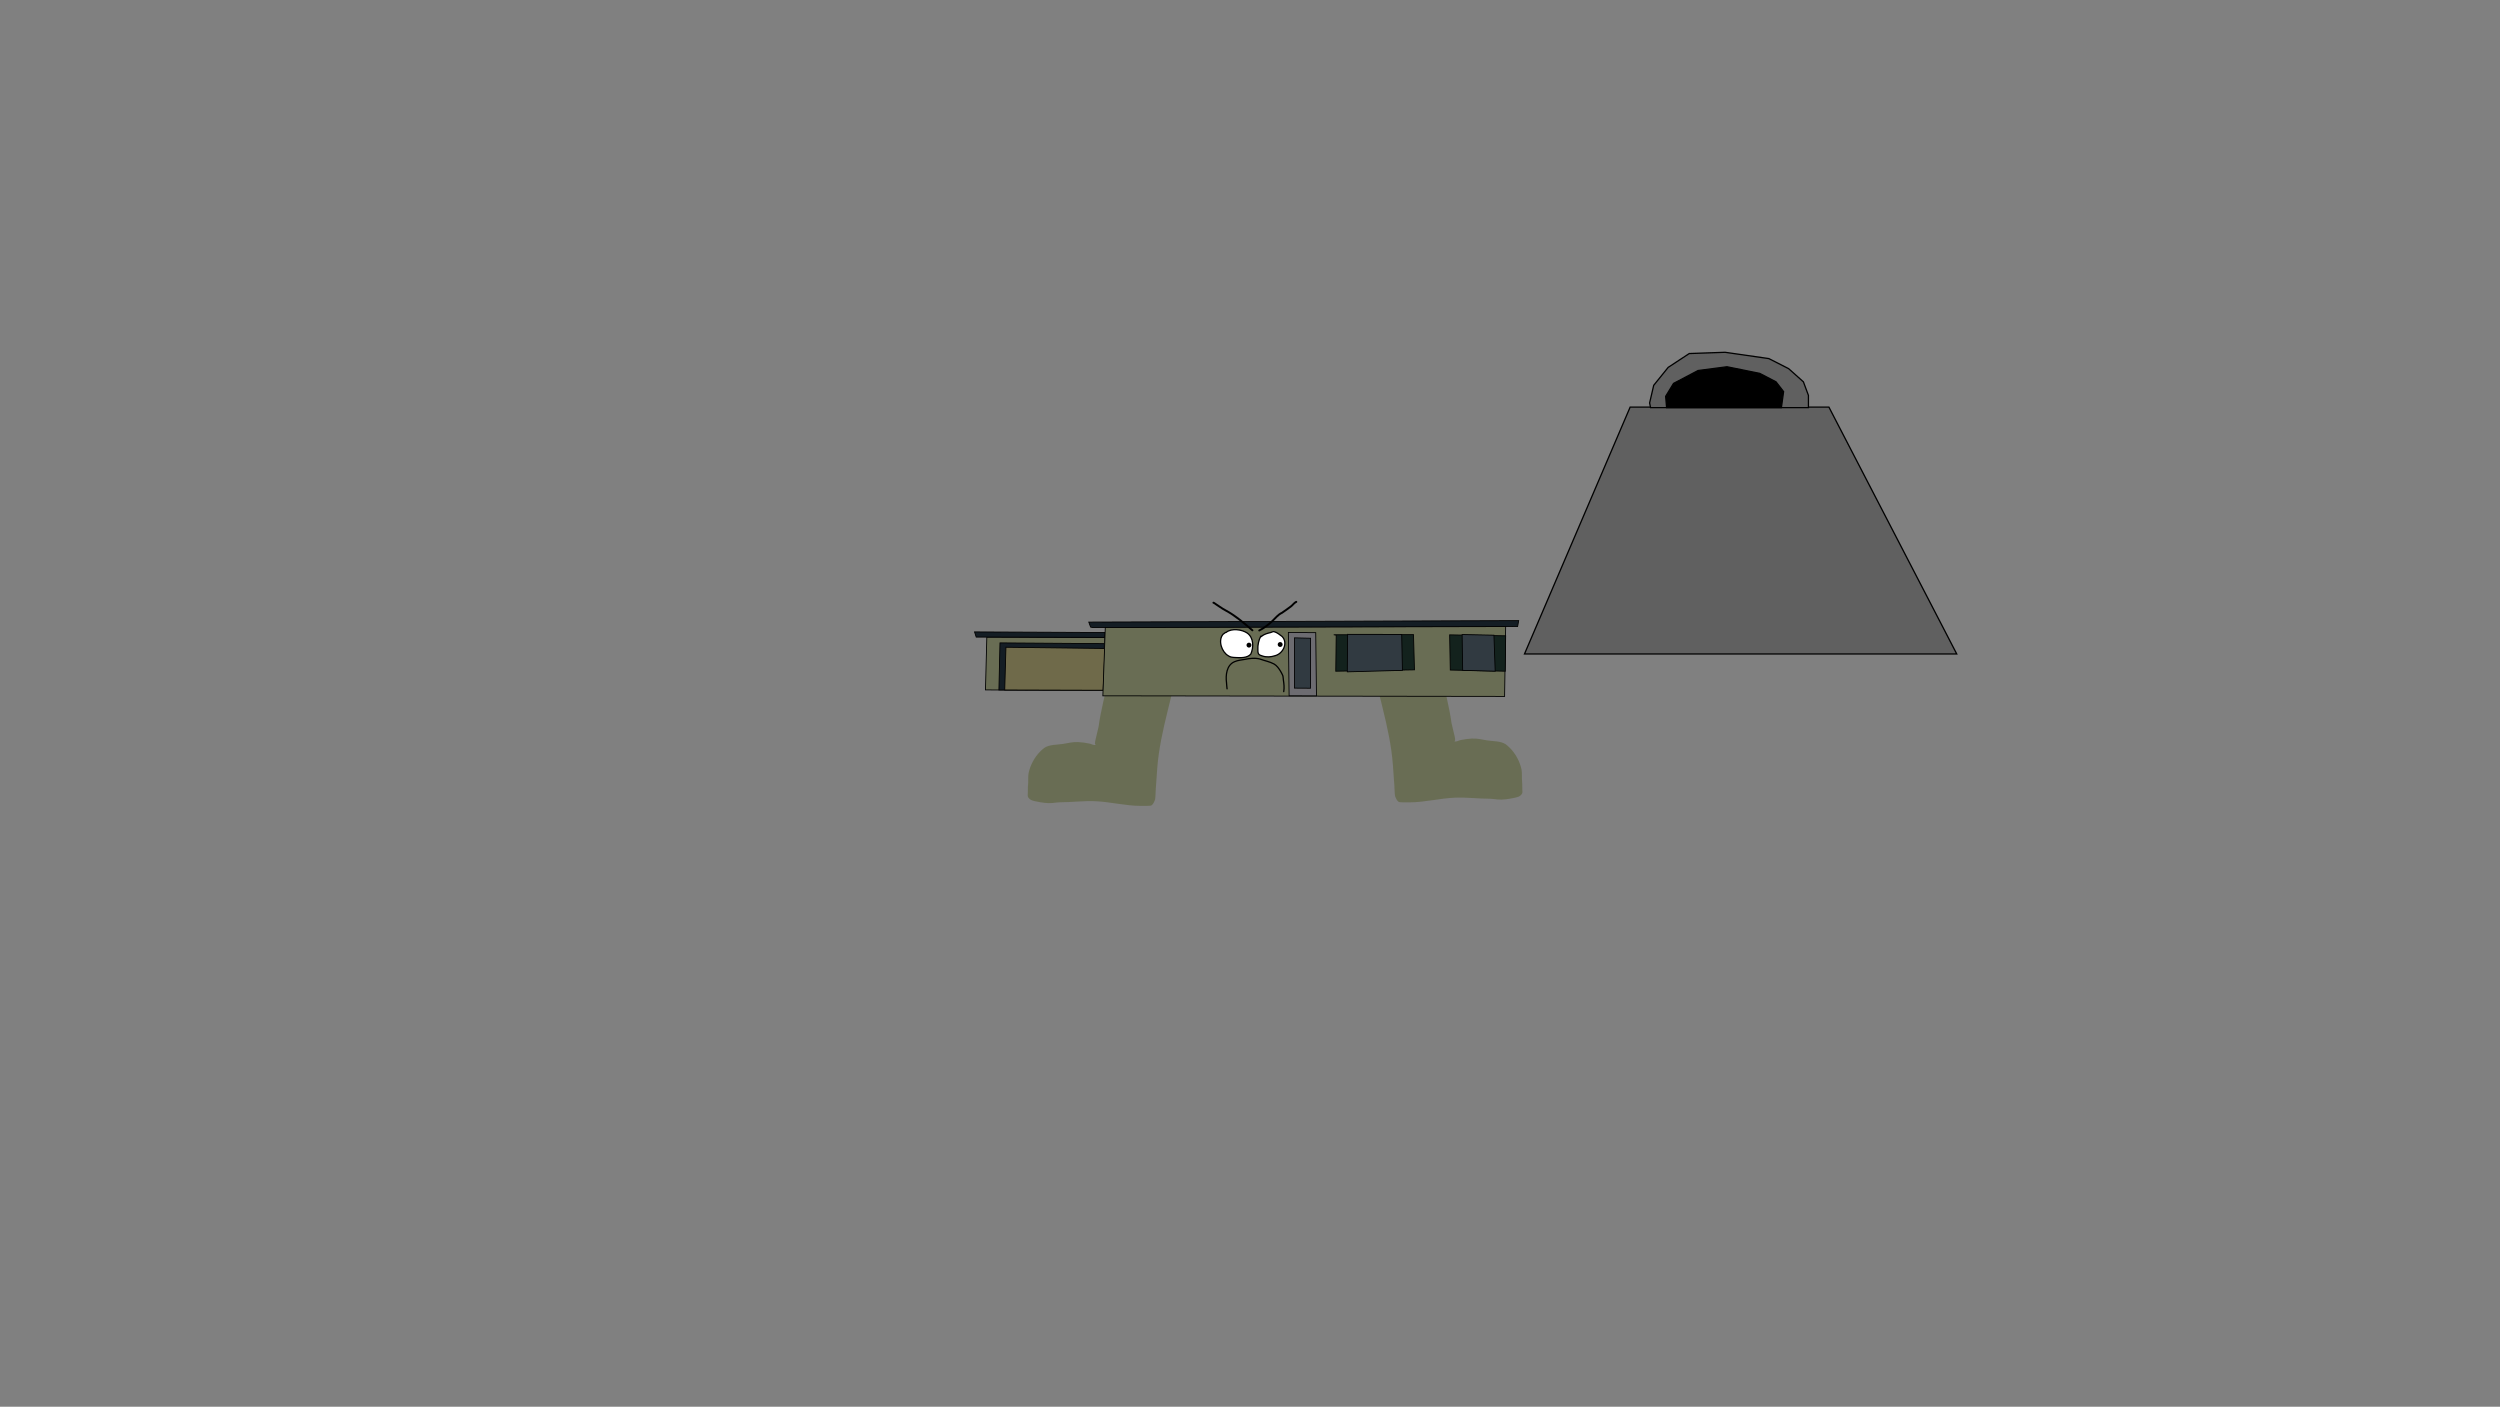 <svg version="1.1" xmlns="http://www.w3.org/2000/svg" xmlns:xlink="http://www.w3.org/1999/xlink" width="2878.25" height="1619.58" viewBox="0,0,2878.25,1619.58"><rect x="0" y="0" width="2878.25" height="1619.58" fill="#808080" stroke="none"/><g transform="translate(1117.373,629.809)"><g data-paper-data="{&quot;isPaintingLayer&quot;:true}" stroke-linejoin="miter" stroke-miterlimit="10" stroke-dasharray="" stroke-dashoffset="0" style="mix-blend-mode: normal"><path d="M-1117.373,989.77v-1619.58h2878.25v1619.58z" fill="none" fill-rule="nonzero" stroke="#000000" stroke-width="0" stroke-linecap="butt"/><path d="M504.26,207.438l-0.3,-0.3l9.59,-0.3z" fill="#3f7e38" fill-rule="evenodd" stroke="none" stroke-width="1" stroke-linecap="butt"/><path d="M530.229,101.759c-0.056,-0.636 -0.074,-2.941 2.533,-3.386c3.031,-0.517 3.548,2.513 3.548,2.513c0.081,0.472 0.16,0.945 0.237,1.417c0.865,0.319 1.884,1.07 1.884,2.84c0,1.225 -0.488,1.962 -1.075,2.405c1.969,13.582 3.068,27.247 5.54,40.752c3.329,18.187 8.409,35.933 10.85,54.265c1.055,5.323 2.63,10.528 3.737,15.814c0.275,1.311 0.493,2.654 0.456,3.993c-0.014,0.502 -1.09,1.256 -0.603,1.379c2.28,0.579 4.586,-1.046 6.887,-1.534c4.273,-0.907 8.574,-1.495 12.947,-1.725c6.262,-0.328 11.525,1.129 17.651,2.109c6.877,1.1 15.373,0.517 21.494,4.567c1.735,1.148 3.117,2.758 4.675,4.137c6.528,6.578 11.537,15.748 13.372,24.935c0.721,3.614 0.232,7.134 0.462,10.761c0.25,3.946 0.591,7.848 0.421,11.825c-0.074,1.733 0.549,3.716 -0.364,5.19c-2.243,3.625 -5.997,4.145 -9.581,4.887c-6.064,1.255 -12.491,2.296 -18.71,1.714c-2.831,-0.265 -5.648,-0.83 -8.491,-0.822c-13.383,-0.012 -26.638,-1.767 -40.085,-1.25c-17.827,0.686 -35.075,5.405 -52.99,5.405c-1.705,0 -11.122,0.098 -11.919,-0.408c-2.248,-1.427 -3.34,-4.247 -4.309,-6.727c-0.474,-1.214 -0.758,-10.789 -0.83,-11.844c-0.56,-8.162 -1.108,-16.352 -1.731,-24.508c-1.685,-22.048 -6.527,-43.784 -11.805,-65.173c-5.352,-21.7 -10.911,-43.443 -12.774,-65.763c-0.4,-4.792 -1.104,-8.785 -1.949,-13.47c-0.363,-2.01 -2.288,-4.708 -0.774,-6.079c2.083,-1.886 5.584,-0.66 8.39,-0.817c8.021,-0.448 15.963,1.25 23.991,1.246c12.978,0.712 25.996,0.077 38.915,1.351z" data-paper-data="{&quot;index&quot;:null}" fill="#696d54" fill-rule="nonzero" stroke="none" stroke-width="0.5" stroke-linecap="butt"/><path d="M209.895,104.459c8.029,0.004 15.97,-1.693 23.991,-1.246c2.806,0.157 6.307,-1.069 8.39,0.817c1.514,1.371 -0.411,4.069 -0.774,6.079c-0.846,4.685 -1.549,8.678 -1.949,13.47c-1.863,22.321 -7.422,44.063 -12.774,65.763c-5.278,21.389 -10.12,43.125 -11.805,65.173c-0.623,8.156 -1.172,16.346 -1.731,24.508c-0.072,1.055 -0.356,10.63 -0.83,11.844c-0.969,2.48 -2.061,5.3 -4.309,6.727c-0.798,0.506 -10.214,0.409 -11.919,0.409c-17.915,0 -35.163,-4.719 -52.99,-5.405c-13.447,-0.517 -26.701,1.237 -40.085,1.25c-2.844,-0.008 -5.66,0.557 -8.491,0.822c-6.219,0.583 -12.646,-0.458 -18.71,-1.714c-3.585,-0.742 -7.338,-1.262 -9.582,-4.887c-0.913,-1.475 -0.29,-3.458 -0.364,-5.19c-0.17,-3.977 0.171,-7.879 0.421,-11.825c0.23,-3.627 -0.26,-7.148 0.462,-10.761c1.834,-9.187 6.843,-18.356 13.372,-24.935c1.558,-1.379 2.94,-2.989 4.675,-4.137c6.121,-4.05 14.617,-3.467 21.494,-4.567c6.126,-0.98 11.389,-2.437 17.651,-2.109c4.373,0.229 8.675,0.817 12.947,1.725c2.301,0.489 4.607,2.113 6.887,1.534c0.486,-0.123 -0.589,-0.878 -0.603,-1.379c-0.037,-1.339 0.182,-2.682 0.456,-3.993c1.107,-5.286 2.682,-10.491 3.737,-15.814c2.441,-18.332 7.521,-36.077 10.85,-54.264c2.472,-13.505 3.571,-27.17 5.54,-40.752c-0.587,-0.443 -1.075,-1.18 -1.075,-2.405c0,-1.77 1.019,-2.521 1.884,-2.84c0.078,-0.473 0.157,-0.945 0.237,-1.417c0,0 0.517,-3.031 3.548,-2.513c2.607,0.445 2.589,2.75 2.533,3.386c12.919,-1.274 25.937,-0.639 38.915,-1.351z" data-paper-data="{&quot;index&quot;:null}" fill="#696d54" fill-rule="nonzero" stroke="none" stroke-width="0.5" stroke-linecap="butt"/><g fill-rule="nonzero" stroke="#000000" stroke-width="1" stroke-linecap="round"><path d="M153.007,164.676l-135.803,-0.175l1.555,-60.846l135.93,0.525z" fill="#696d54"/><path d="M152.316,164.72l-119.638,-0.175l1.224,-54.202l120.206,0.874z" fill="#141d24"/><path d="M152.665,164.895l-113.3,-0.35l1.399,-49.175l113.999,1.399z" fill="#6f6a4a"/><path d="M154.108,104.005l-147.569,-0.35l-1.923,-5.945l150.367,0.699z" fill="#141d24"/><path d="M616.092,91.329l-1.224,80.647l-462.509,-0.699l2.798,-78.986z" fill="#696d54"/><path d="M138.241,92.159l-2.098,-5.77l494.942,-1.705l-1.224,6.819l-488.954,1.224z" fill="#141d24"/><path d="M365.92,98.336l31.509,0.243l0.852,72.751l-31.509,-0.122z" fill="#6d6c71"/><path d="M391.467,104.997l-0.122,57.544l-18.37,-0.122v-57.878z" fill="#313a41"/><path d="M418.141,100.982l91.851,-0.122l1.095,40.512l-90.573,1.582l0.487,-41.485z" fill="#13221d"/><path d="M496.396,100.617l0.852,41.363l-63.474,1.703l0.365,-43.188z" fill="#313a41"/><path d="M615.607,142.953l-63.261,-1.338l-0.73,-40.512l64.478,1.095z" fill="#13221d"/><path d="M602.59,101.469l1.46,41.485l-37.47,-0.973l-0.608,-41.242z" fill="#313a41"/></g><path d="M335.012,102.74c3.262,-2.538 6.628,-3.374 10.594,-4.329c1.165,-0.28 2.542,-1.293 3.774,-1.016c3.332,0.749 6.714,3.616 9.392,5.606c7.115,7.604 0.984,19.65 -8.009,22.061c-4.825,1.611 -10.016,2.038 -14.85,0.327c-1.537,-0.544 -3.528,-0.906 -4.404,-2.545c-0.82,-1.535 -0.7,-3.902 -0.698,-5.586c-0.31,-3.727 1.03,-10.454 3.243,-14.439c0.468,0.303 0.957,-0.079 0.957,-0.079z" data-paper-data="{&quot;noHover&quot;:false,&quot;origItem&quot;:[&quot;Path&quot;,{&quot;applyMatrix&quot;:true,&quot;segments&quot;:[[[252.73679,165.80846],[0.41175,0.2663],[-1.94801,3.50777]],[[249.88947,178.4724],[-0.27272,-3.28077],[-0.00159,1.48296]],[[250.49666,183.37651],[-0.72174,-1.35106],[0.77087,1.44302]],[[254.36331,185.60717],[-1.35275,-0.47881],[4.2549,1.50603]],[[267.38853,185.31179],[-4.24749,1.4181],[7.91592,-2.12164]],[[274.41365,165.96917],[6.26338,6.69384],[-2.35696,-1.75218]],[[266.17673,161.05404],[2.93266,0.65927],[-1.08466,-0.24383]],[[262.86739,161.94911],[1.02533,-0.24681],[-3.49131,0.84039]],[[253.57775,165.74092],[2.8715,-2.23403],[0,0]]],&quot;closed&quot;:true}],&quot;index&quot;:null}" fill="#ffffff" fill-rule="nonzero" stroke="#000000" stroke-width="1.5" stroke-linecap="butt"/><path d="M294.363,98.209c6.146,-5.003 18.241,-3.334 24.229,0.839c7.489,5.349 7.524,16.348 4.126,24.108c-3.928,4.845 -12.408,4.384 -18.021,4.039c-2.786,-0.171 -5.697,-0.305 -7.971,-2.037c-7.373,-4.224 -12.161,-17.344 -6.045,-24.713c1.012,-0.662 1.923,-1.39 2.857,-2.081c0.426,0.163 0.826,-0.157 0.826,-0.157z" data-paper-data="{&quot;noHover&quot;:false,&quot;origItem&quot;:[&quot;Path&quot;,{&quot;applyMatrix&quot;:true,&quot;segments&quot;:[[[217.065,161.89378],[0.37533,0.14353],[-0.82178,0.60748]],[[214.55608,163.71813],[0.8907,-0.58296],[-5.38414,6.4867]],[[219.86437,185.40278],[-6.49047,-3.71838],[2.00115,1.52474]],[[226.85745,187.18695],[-2.45227,-0.15036],[4.94115,0.30296]],[[242.67524,183.65144],[-3.45782,4.26476],[2.99183,-6.83062]],[[239.04876,162.49482],[6.59203,4.70829],[-5.27053,-3.67387]],[[217.79037,161.75728],[5.41038,-4.40361],[0,0]]],&quot;closed&quot;:true}],&quot;index&quot;:null}" fill="#ffffff" fill-rule="nonzero" stroke="#000000" stroke-width="1.5" stroke-linecap="butt"/><path d="M317.726,112.931c0,-1.569 1.272,-2.84 2.84,-2.84c1.569,0 2.84,1.272 2.84,2.84c0,1.569 -1.272,2.84 -2.84,2.84c-1.569,0 -2.84,-1.272 -2.84,-2.84z" data-paper-data="{&quot;index&quot;:null}" fill="#000000" fill-rule="nonzero" stroke="none" stroke-width="0.5" stroke-linecap="butt"/><path d="M353.637,112.218c0,-1.569 1.272,-2.84 2.84,-2.84c1.569,0 2.84,1.272 2.84,2.84c0,1.569 -1.272,2.84 -2.84,2.84c-1.569,0 -2.84,-1.272 -2.84,-2.84z" data-paper-data="{&quot;index&quot;:null}" fill="#000000" fill-rule="nonzero" stroke="none" stroke-width="0.5" stroke-linecap="butt"/><path d="M278.591,63.742c0.359,-1.078 1.437,-0.718 1.437,-0.718l0.727,0.276c4.625,2.892 8.835,6.255 13.679,8.778c11.414,6.146 21.034,14.551 30.834,22.951c0,0 0.863,0.739 0.123,1.602c-0.739,0.863 -1.602,0.123 -1.602,0.123c-9.671,-8.29 -19.156,-16.603 -30.419,-22.668c-4.896,-2.55 -9.146,-5.94 -13.82,-8.859l-0.241,-0.047c0,0 -1.078,-0.359 -0.718,-1.437z" data-paper-data="{&quot;index&quot;:null}" fill="#000000" fill-rule="nonzero" stroke="none" stroke-width="0.5" stroke-linecap="butt"/><path d="M376.053,62.625c0.508,1.016 -0.508,1.524 -0.508,1.524l-0.846,0.413c-1.952,1.272 -3.342,3.386 -5.256,4.791c-3.363,2.468 -6.845,5.053 -10.313,7.359c-4.46,2.013 -7.429,6.064 -10.913,9.36c-4.351,4.116 -9.903,8.303 -15.272,10.995c0,0 -1.016,0.508 -1.524,-0.508c-0.508,-1.016 0.508,-1.524 0.508,-1.524c5.179,-2.581 10.556,-6.662 14.742,-10.628c3.628,-3.438 6.718,-7.559 11.355,-9.681c3.367,-2.252 6.747,-4.767 10.019,-7.164c1.98,-1.45 3.385,-3.528 5.394,-4.891l1.09,-0.555c0,0 1.016,-0.508 1.524,0.508z" data-paper-data="{&quot;index&quot;:null}" fill="#000000" fill-rule="nonzero" stroke="none" stroke-width="0.5" stroke-linecap="butt"/><path d="M295.467,163.96c-0.742,0.106 -0.849,-0.636 -0.849,-0.636l-0.101,-0.707c-0.351,-2.057 -0.267,-4.163 -0.539,-6.242c-1.161,-8.972 0.073,-20.932 9.601,-25.019c3.999,-1.707 7.391,-1.922 11.551,-2.697c6.471,-1.205 12.022,-2.099 18.483,-0.39c5.226,1.957 11.22,3.003 16.128,5.696c3.415,1.874 5.922,5.466 7.868,8.712c0.787,1.613 1.953,3.242 2.554,4.92c0.55,1.537 0.504,3.591 0.753,5.204c0.708,4.58 1.18,9.156 0.415,13.765c0,0 -0.123,0.74 -0.863,0.616c-0.74,-0.123 -0.616,-0.863 -0.616,-0.863c0.744,-4.445 0.266,-8.868 -0.417,-13.284c-0.237,-1.529 -0.174,-3.542 -0.703,-4.992c-0.578,-1.585 -1.696,-3.121 -2.44,-4.651c-1.806,-3.007 -4.142,-6.424 -7.322,-8.142c-4.83,-2.609 -10.685,-3.628 -15.811,-5.553c-6.22,-1.637 -11.527,-0.706 -17.761,0.437c-4.072,0.746 -7.318,0.93 -11.228,2.601c-8.861,3.766 -9.786,15.212 -8.703,23.446c0.268,2.055 0.174,4.151 0.53,6.181l0.107,0.75c0,0 0.106,0.742 -0.636,0.849z" fill="#000000" fill-rule="nonzero" stroke="none" stroke-width="0.5" stroke-linecap="butt"/><g fill-rule="nonzero" stroke="#000000" stroke-width="1.5" stroke-linecap="round"><path d="M1135.416,123.097h-497.645l121.651,-284.214h228.82z" fill="#606060"/><path d="M782.92,-160.496l-1.086,-5.431l4.707,-20.275l16.655,-20.637l24.258,-15.93l41.274,-1.448l50.326,7.241l22.81,11.586l17.017,15.206l5.793,15.568v14.12z" fill="#606060"/><path d="M801.385,-160.496l-1.086,-13.034l9.051,-14.844l28.24,-14.844l33.309,-4.345l37.654,7.603l18.827,9.776l8.689,11.224l-2.534,18.465z" fill="#000000"/></g></g></g></svg><!--rotationCenter:1437.37278:809.8093100000008-->